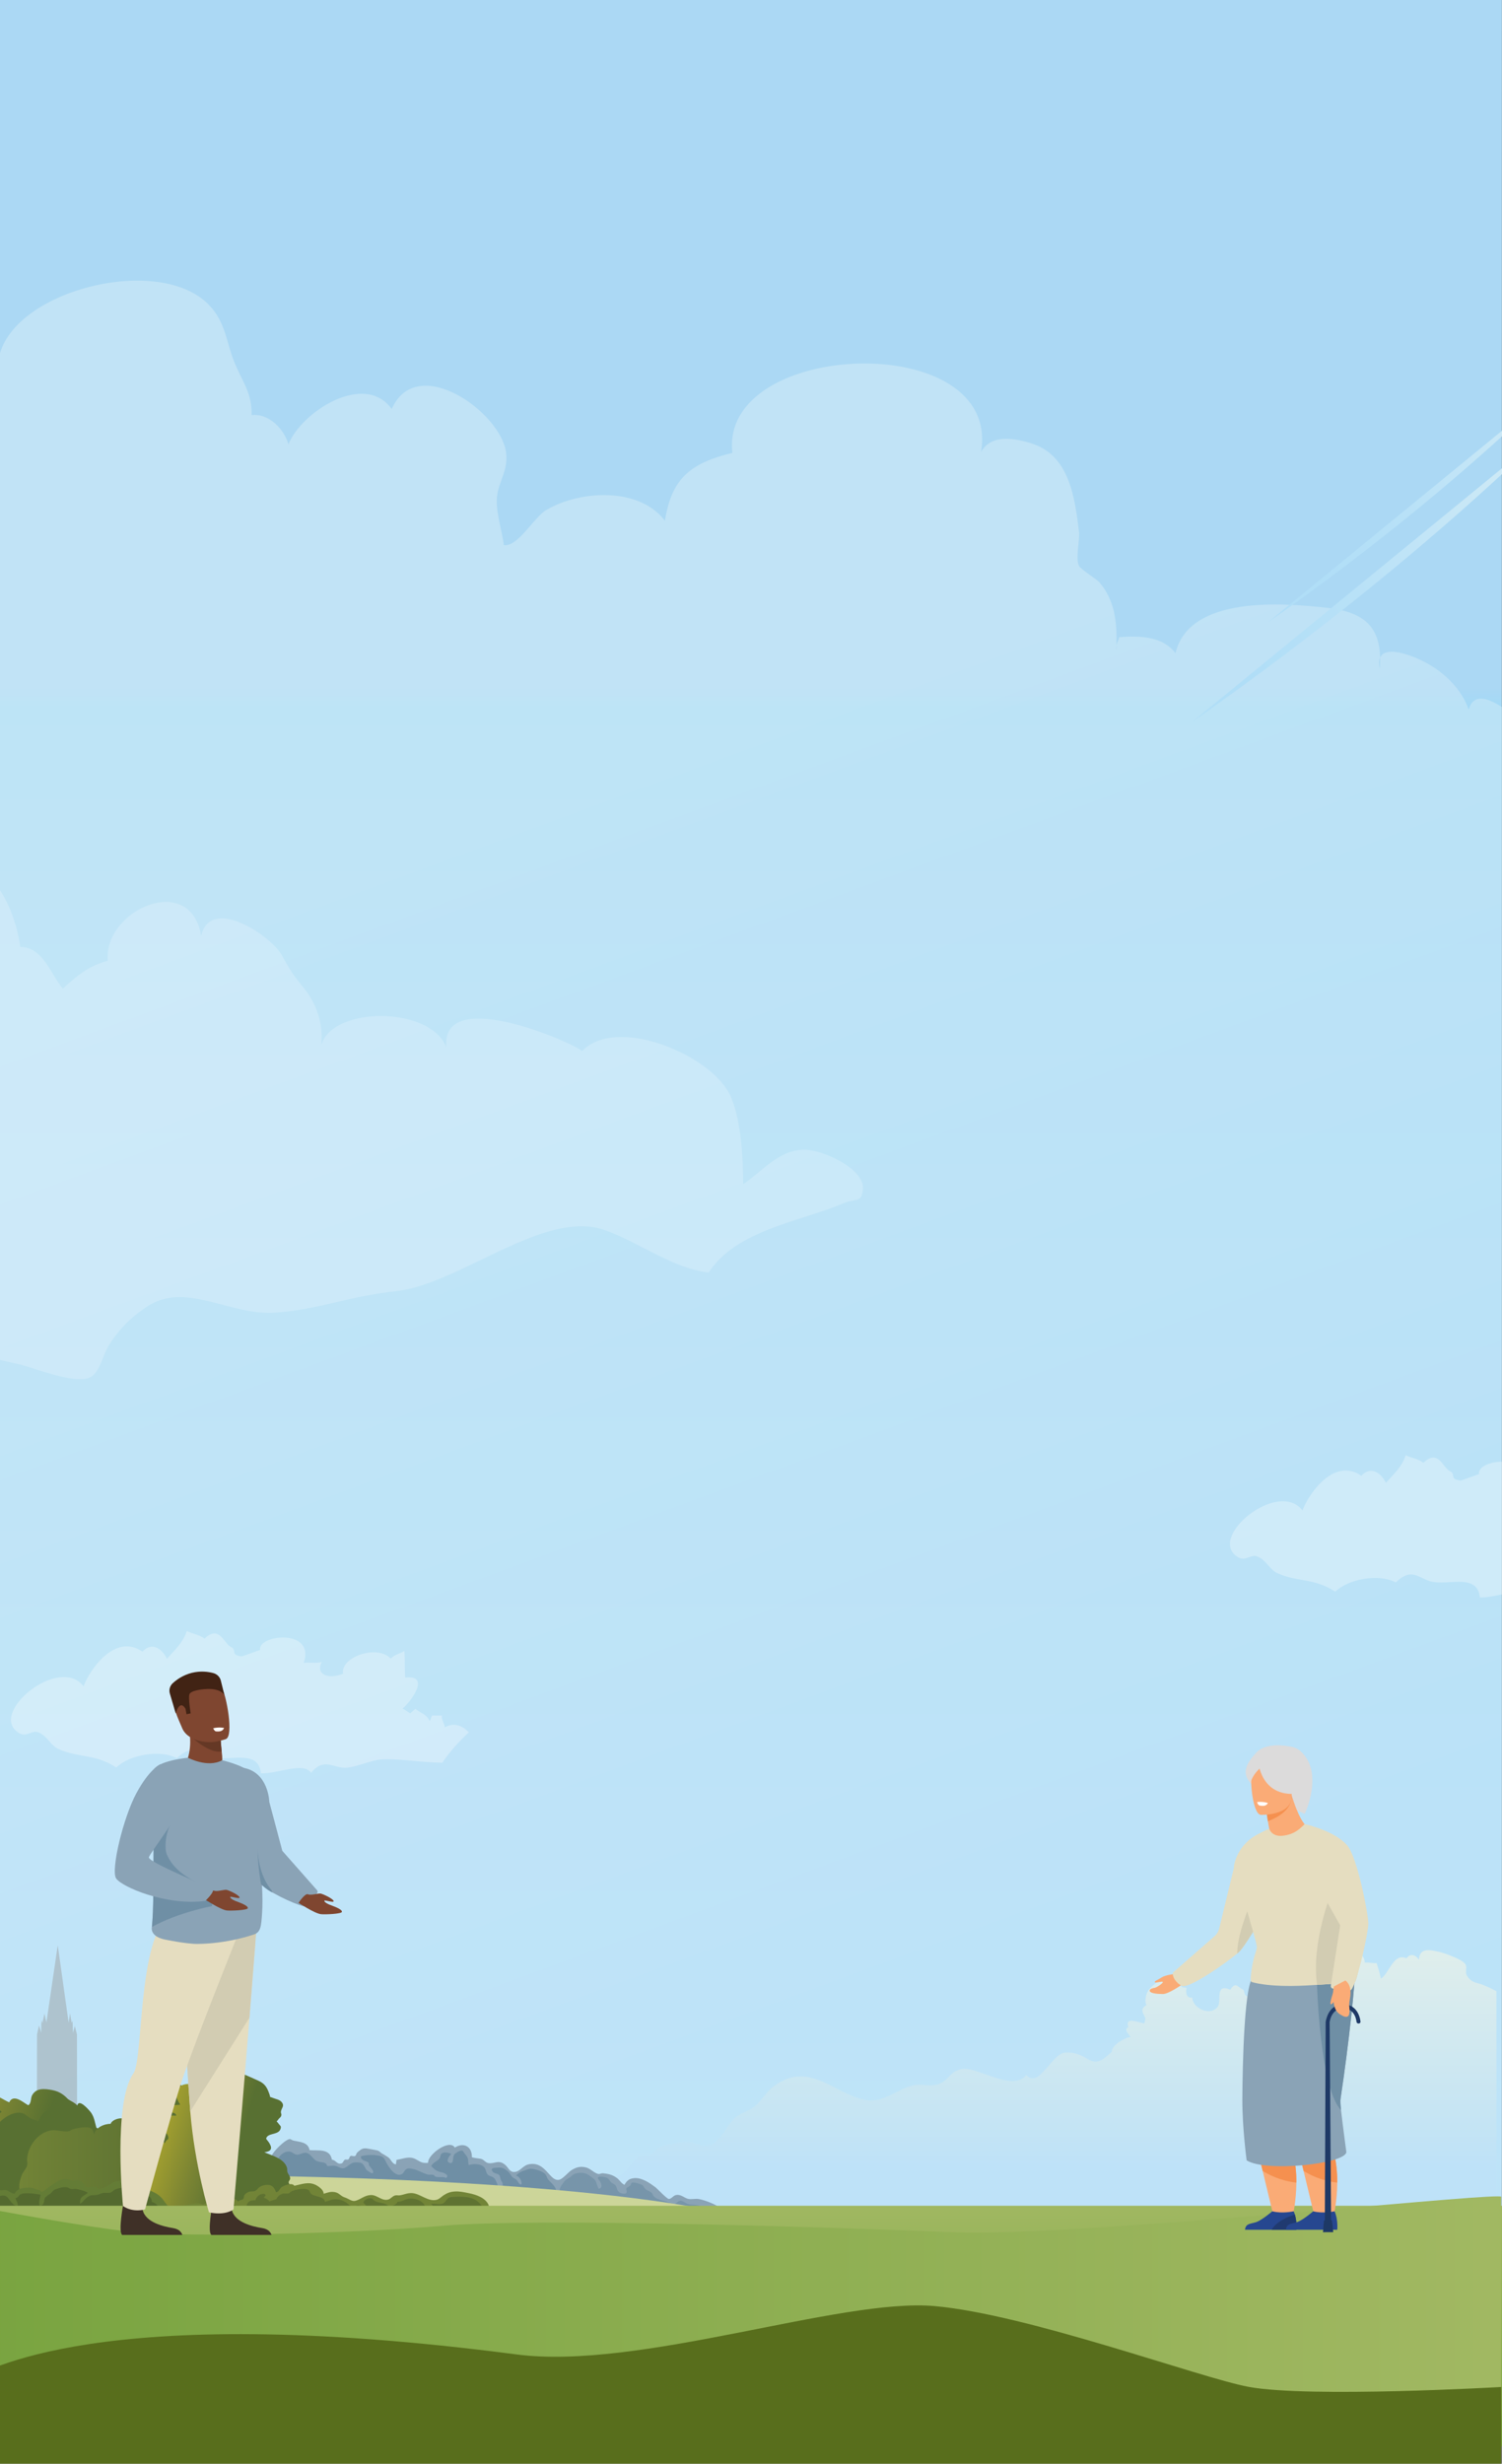<?xml version="1.0" encoding="utf-8"?>
<!-- Generator: Adobe Illustrator 19.0.0, SVG Export Plug-In . SVG Version: 6.00 Build 0)  -->
<svg version="1.1" id="Layer_1" xmlns="http://www.w3.org/2000/svg" xmlns:xlink="http://www.w3.org/1999/xlink" x="0px" y="0px"
	 viewBox="0 0 3198.7 5244" style="enable-background:new 0 0 3198.7 5244;" xml:space="preserve">
<rect x="0" y="0" width="3198.7" height="5244" fill="#808080" stroke="none"/>
<style type="text/css">
	.st0{clip-path:url(#SVGID_2_);}
	.st1{clip-path:url(#SVGID_4_);fill:url(#SVGID_5_);}
	.st2{clip-path:url(#SVGID_7_);fill:#9B9592;}
	.st3{opacity:0.59;clip-path:url(#SVGID_7_);}
	.st4{clip-path:url(#SVGID_9_);}
	.st5{clip-path:url(#SVGID_11_);fill:url(#SVGID_12_);}
	.st6{opacity:0.3;clip-path:url(#SVGID_7_);}
	.st7{clip-path:url(#SVGID_14_);fill:#FFFFFF;}
	.st8{clip-path:url(#SVGID_16_);fill:#FFFFFF;}
	.st9{clip-path:url(#SVGID_18_);fill:url(#SVGID_19_);}
	.st10{clip-path:url(#SVGID_21_);fill:#8AA3B6;}
	.st11{clip-path:url(#SVGID_21_);fill:#6F8FA5;}
	.st12{clip-path:url(#SVGID_21_);fill:#7795AA;}
	.st13{clip-path:url(#SVGID_21_);fill:#CCD599;}
	.st14{clip-path:url(#SVGID_23_);fill:url(#SVGID_24_);}
	.st15{clip-path:url(#SVGID_26_);fill:#587032;}
	.st16{clip-path:url(#SVGID_28_);fill:url(#SVGID_29_);}
	.st17{clip-path:url(#SVGID_31_);fill:url(#SVGID_32_);}
	.st18{clip-path:url(#SVGID_34_);fill:#728437;}
	.st19{clip-path:url(#SVGID_34_);fill:#647C36;}
	.st20{clip-path:url(#SVGID_34_);fill:#54692F;}
	.st21{clip-path:url(#SVGID_34_);fill:#5F7232;}
	.st22{clip-path:url(#SVGID_36_);fill:url(#SVGID_37_);}
	.st23{clip-path:url(#SVGID_39_);fill:url(#SVGID_40_);}
	.st24{opacity:0.2;clip-path:url(#SVGID_42_);}
	.st25{clip-path:url(#SVGID_44_);fill:#FFFFFF;}
	.st26{clip-path:url(#SVGID_42_);fill:#FAAB76;}
	.st27{clip-path:url(#SVGID_42_);fill:#E5DDC0;}
	.st28{clip-path:url(#SVGID_42_);fill:#D2CCB2;}
	.st29{clip-path:url(#SVGID_42_);fill:#264790;}
	.st30{clip-path:url(#SVGID_42_);fill:#F5904F;}
	.st31{clip-path:url(#SVGID_42_);fill:#203A70;}
	.st32{clip-path:url(#SVGID_42_);fill:#8AA3B6;}
	.st33{clip-path:url(#SVGID_42_);fill:#6F8FA5;}
	.st34{clip-path:url(#SVGID_42_);fill:#DCDBDB;}
	.st35{clip-path:url(#SVGID_42_);fill:#FFFFFF;}
	.st36{clip-path:url(#SVGID_42_);fill:#1E3966;}
	.st37{clip-path:url(#SVGID_42_);fill:#3F3027;}
	.st38{clip-path:url(#SVGID_42_);fill:#7F4630;}
	.st39{clip-path:url(#SVGID_42_);fill:#653825;}
	.st40{clip-path:url(#SVGID_42_);fill:#412314;}
	.st41{clip-path:url(#SVGID_42_);fill:#586e1c;}
	.st42{clip-path:url(#SVGID_46_);fill:url(#SVGID_47_);}
	.st43{clip-path:url(#SVGID_49_);fill:url(#SVGID_50_);}
</style>
<g>
	<defs>
		<rect id="SVGID_1_" x="-1.3" y="0" width="3200" height="5528.7"/>
	</defs>
	<clipPath id="SVGID_2_">
		<use xlink:href="#SVGID_1_"  style="overflow:visible;"/>
	</clipPath>
	<g class="st0">
		<defs>
			<polygon id="SVGID_3_" points="0,0 -0.9,5162.1 3198,5162.1 3198.4,0 			"/>
		</defs>
		<clipPath id="SVGID_4_">
			<use xlink:href="#SVGID_3_"  style="overflow:visible;"/>
		</clipPath>
		
			<linearGradient id="SVGID_5_" gradientUnits="userSpaceOnUse" x1="-0.282" y1="5431.997" x2="0.718" y2="5431.997" gradientTransform="matrix(0 -5100.427 5100.427 0 -27703904 4969.324)">
			<stop  offset="0" style="stop-color:#DFF1FC"/>
			<stop  offset="0.338" style="stop-color:#CFEAFA"/>
			<stop  offset="0.992" style="stop-color:#A3D9F6"/>
			<stop  offset="1" style="stop-color:#ABD8F4"/>
		</linearGradient>
		<rect x="-0.9" y="0" class="st1" width="3199.3" height="5162.1"/>
	</g>
	<g class="st0">
		<defs>
			<rect id="SVGID_6_" x="-1.3" width="3200" height="5528.7"/>
		</defs>
		<clipPath id="SVGID_7_">
			<use xlink:href="#SVGID_6_"  style="overflow:visible;"/>
		</clipPath>
		<path class="st2" d="M78.6,4488.2l0.3-158l4.2-19l4.8,15.6v-19l0.8-8.2l1.5,6.9l4.5-20.6l4.2,19l24.1-164.5l23.2,165.1l3-19.9
			l3.4,20.1l2-4.6l0.3,11l0.4,15.1l4.1-14.9l4.5,18.2l0.2,157.9c-11.1,5.1-17.6,9.7-43.7,10.1C102.7,4498.2,90,4493.8,78.6,4488.2"
			/>
		<g class="st3">
			<g>
				<defs>
					<rect id="SVGID_8_" y="597.4" width="3198.4" height="4196.4"/>
				</defs>
				<clipPath id="SVGID_9_">
					<use xlink:href="#SVGID_8_"  style="overflow:visible;"/>
				</clipPath>
				<g class="st4">
					<defs>
						<path id="SVGID_10_" d="M444.4,648.4c36.6,37.4,37.4,80.5,55,123.3c17.5,42.6,37.1,63.4,36.5,111.9
							c37.1-4.6,69.6,30.6,78.4,62.2c26.5-68.1,161.5-156.3,219.9-75.2c53.6-121,233.3,7,243.6,93.2c4.4,36.2-13.4,56.7-18.7,88.4
							c-5.4,32.6,9.8,75,13.8,108c30.3,4.6,63.7-59.2,91.3-75.2c71.5-41.7,197.3-48.8,251.8,23.4c14-86.2,49.7-121.8,143.7-144.4
							c-28-241.9,573.6-264.8,529.6-2c22.7-40.5,76.1-27.8,106-18.7c82,25,93.5,114.1,102.7,189.4c1.9,16-8.2,57,0.1,72.2
							c3.7,6.8,37.7,28.1,43,34.3c33.5,38.8,37.9,86.4,36.5,133.9c-0.5,2.6-0.8,5.5-0.3,9c0.1-3,0.2-6,0.3-9c1.3-6,4.5-10.3,6.1-17
							c45-3.4,92.6-1.6,119.6,34.1c29.3-122.3,226.5-107.5,324.8-96.2c79.2,9.1,109.5,42.3,111,105.6c-2.4,5.5-2.9,13.2-0.6,23.5
							c0.6-8.3,0.8-16.1,0.6-23.5c8.7-19.8,42.5-11.8,65.6-3.5c55,19.9,104.3,61.1,123.1,114c10-34.4,39.6-25.2,70.6-5.4v3289.1H0
							V751.5C41.2,614,340.5,542.1,444.4,648.4"/>
					</defs>
					<clipPath id="SVGID_11_">
						<use xlink:href="#SVGID_10_"  style="overflow:visible;"/>
					</clipPath>
					
						<linearGradient id="SVGID_12_" gradientUnits="userSpaceOnUse" x1="-0.241" y1="5432.027" x2="0.759" y2="5432.027" gradientTransform="matrix(1353.73 3886.001 3886.001 -1353.73 -21107278 7356134.5)">
						<stop  offset="0" style="stop-color:#D0EAF6"/>
						<stop  offset="1.282966e-002" style="stop-color:#CFEAF6"/>
						<stop  offset="0.611" style="stop-color:#B8E1F7"/>
						<stop  offset="1" style="stop-color:#B0DEF7"/>
					</linearGradient>
					<polygon class="st5" points="2852.3,-451.5 4519.2,4333.7 346.1,5787.4 -1320.8,1002.3 					"/>
				</g>
			</g>
		</g>
		<g class="st6">
			<g>
				<defs>
					<rect id="SVGID_13_" x="23.5" y="3471.5" width="975" height="303.1"/>
				</defs>
				<clipPath id="SVGID_14_">
					<use xlink:href="#SVGID_13_"  style="overflow:visible;"/>
				</clipPath>
				<path class="st7" d="M177.9,3589.3c12.5-34.5,67.1-114.4,125.4-73.8c19.9-21.7,41.7-6.7,52.2,15.1c14.8-16.7,35-34.7,42.3-59.1
					c10,5.8,27.9,7.9,37.7,16.4c31.6-30.5,41,10.4,56.6,17.8c13.5,6.4-3,17,22.8,19.9c1.2,0.1,34.7-12.4,39-13.7
					c-5.6-32.7,118.9-46.5,92.8,27.6c12.5-2,25.2,1.9,38.5-2.2c-14,27.5,15,37.6,45.4,25.1c-6.5-35.2,73.2-63.2,101.5-32
					c8.7-9.6,21.6-10.7,29.2-16.6c1.2,18.8,0.3,38.3,1.7,56.9c55.9-6.3,10.7,52.6-5.8,66.2c4.9,1.5,11.7,7.4,16.4,9.8
					c1.5-1.1,9.7-8.8,11.1-9.3c10.6,8.5,23.8,11.3,30.3,25.8c3.1-4.1,2.7-7.4,5.1-11.8c1.4,0.2,20.4,0.3,20.9,0
					c-1.1,10.2,5.7,16.5,6.3,25.2c18.6-10.8,37-4.4,51.1,10.8c-21.2,19.5-40.1,40.3-56.5,64.6c-49.8-0.7-93.6-9.7-131-6.9
					c-20.4,1.5-51.4,16-74.1,17.5c-25.6,1.6-47.6-23.1-74.2,11c-15.8-24.4-71.6,2.3-106.9,0.9c-5-48.8-58.4-28.2-96.7-32.6
					c-31.3-3.6-45.3-35.2-82.3,0.5c-37.7-19.5-101.6-6.7-129,19.7c-46-29.7-79-19.7-123-39.2c-16.9-7.4-23-27.1-42.5-35.5
					c-14.1-6.1-24.9,11.2-41.4,1.5C-28,3648,126.2,3521.4,177.9,3589.3"/>
			</g>
		</g>
		<g class="st6">
			<g>
				<defs>
					<rect id="SVGID_15_" x="2619.4" y="3097.2" width="975" height="303.1"/>
				</defs>
				<clipPath id="SVGID_16_">
					<use xlink:href="#SVGID_15_"  style="overflow:visible;"/>
				</clipPath>
				<path class="st8" d="M2773.8,3215c12.5-34.5,67.1-114.4,125.4-73.8c19.9-21.7,41.7-6.7,52.2,15.1c14.8-16.7,35-34.7,42.3-59.1
					c10,5.8,27.9,7.9,37.7,16.4c31.6-30.5,41,10.4,56.6,17.8c13.5,6.4-3,17,22.8,19.9c1.2,0.1,34.7-12.4,39-13.7
					c-5.6-32.7,118.9-46.5,92.8,27.6c12.5-2,25.2,1.9,38.5-2.2c-14,27.5,15,37.6,45.4,25.1c-6.5-35.2,73.2-63.2,101.5-32
					c8.7-9.6,21.6-10.7,29.2-16.6c1.3,18.8,0.3,38.3,1.7,56.9c55.9-6.3,10.7,52.6-5.8,66.2c4.9,1.5,11.7,7.4,16.4,9.8
					c1.5-1.1,9.7-8.8,11.1-9.3c10.6,8.5,23.8,11.3,30.3,25.8c3.1-4.1,2.7-7.4,5.1-11.8c1.4,0.2,20.4,0.3,20.9,0
					c-1.1,10.2,5.7,16.5,6.3,25.2c18.6-10.8,37-4.4,51.1,10.8c-21.2,19.5-40.1,40.3-56.5,64.6c-49.8-0.7-93.6-9.7-131-6.9
					c-20.4,1.5-51.4,16-74.1,17.5c-25.6,1.6-47.6-23.1-74.2,11c-15.8-24.4-71.6,2.3-106.9,0.9c-5.1-48.8-58.4-28.2-96.7-32.6
					c-31.3-3.6-45.3-35.2-82.3,0.5c-37.7-19.5-101.6-6.7-129,19.7c-46-29.7-79-19.7-123-39.2c-16.9-7.5-23-27.1-42.5-35.5
					c-14.1-6.1-24.9,11.2-41.4,1.5C2567.9,3273.8,2722.1,3147.2,2773.8,3215"/>
			</g>
		</g>
	</g>
	<g class="st0">
		<defs>
			<path id="SVGID_17_" d="M2792.1,4156.6c-15.5,10-34.1,11.6-42.1,30.2c-6.3,14.6,6.2,42.8-19.7,37.2c-3.1-20.4-14.3-7-20.7-2.5
				c-2.3,1.6,0.8,15.4-3.3,19.6c-7.9,8-22.7,6.6-32.7,6.4c-3-0.1-5.3,0.6-7.5,1.2c-3.8,1.1-6.9,2.1-11.5-0.3
				c-6.4-3.3-3.6-12.3-8.2-14.1c-10-3.9-14.6-17.8-26.3,0.7c-33.8-14.1-17.8,23.7-26.6,35.9c-16,21.8-53.8,3.5-54.5-19.1
				c-11.7,1.7-14.4-8.8-12.1-21c-16.7,0.7-13.7-12-24.8-15.7c-5-1.6-9.8-1.3-14.7-1c-4.6,0.3-9.2,0.6-14.2-0.7
				c-14.5,9.8-29.1,18.1-32.7,35.7c-2,10.1-1.1,15.4,1.3,18.7c-0.4,0.2-0.9,0.3-1.3,0.6c-14.1,8.6-5.2,17.6-1.1,27.6
				c-0.5,3.2-1.5,7.3-2.3,10.6c-2,0.2-6.7-1.2-12.1-2.7c-12.6-3.3-28.7-6.7-21.8,10.9c-11.4,4.3,1.2,15.3,4.4,21.1
				c-12.7,1-40.2,17.2-40,31.4c-3.6,3.2-7.3,6.6-11.1,9.8c-22.1,18.4-32,9.8-47.6,1.3c-9.7-5.3-21.6-10.6-40.1-9.5
				c-29.7,1.8-55.6,78-83.3,47.5c-16.8,22.5-51.5,11.2-83.3,0c-21.3-7.5-41.4-15-54-12.5c-25.3,5.2-27.2,22.8-46.9,31.2
				c-10,4.3-21.1,3.5-32,2.8c-8.4-0.6-16.7-1.1-24.2,0.6c-31.9,7.2-64,37.1-98,31.9c-68.7-10.6-122.1-86.1-198.5-30.5
				c-17.3,12.6-26.9,32.7-43.1,44.9c-11,8.2-28.2,13.2-39.5,22.5c-17,14.1-29.9,47.6-50.6,57.1c-12.6,5.8-22.3,2.4-32.6-1.1
				c-6.4-2.2-13.1-4.3-20.8-4.3c-11.5,0.1-43.4,6.4-55.1,10c-7.4,2.3-13.3,13.4-20.8,17.3c-3.6,1.9-7.8,1.7-11.9,1.6
				c-3.8-0.2-7.6-0.3-10.6,1.3c-19.4,10.5-31.5,41.2-52.2,44.2c-18.4,22.3-35.9,46.9-46.9,73.8c-21.2,51.5-4.7,57.3,49.8,70.8
				c57.2,14.2,118.3,13.8,178.7,13.5c32.5-0.2,64.8-0.4,96.2,1.7c62.2,4.1,121.9,18.5,183.6,25.6c142.9,16.4,291.5,9.7,434.6,4.5
				c274.6-10,550.2-3.7,824.9-8.4c55.9-1,72.9-18.3,126.6-34.9c9.5-2.9,17.9-5.6,28-8.2v-533.6c-10.6-5.7-20.3-10.1-30.6-14.1
				c-11.1-4.4-23.6-3.3-32.8-20.1c-4-7.2,2.3-16.9-3.4-24.2c-7.5-9.6-40.9-21.7-53.3-24.7c-19.9-4.9-44-10.8-44.8,16
				c-7.6-10.5-18.5-14.1-26.8-2.9c-27.5-12.3-36.6,32-54.4,43.4c-2.6-12.5-5.6-21.7-9.1-33.2c-3.8,0.5-8,0-12.2-0.5
				c-4.5-0.5-9-1.1-13-0.4c-0.7-22.4-24.3-24.6-39.5-30c-13.3-4.7-23.4-7.3-32.9-7.3C2821.5,4140.4,2809.6,4145.3,2792.1,4156.6"/>
		</defs>
		<clipPath id="SVGID_18_">
			<use xlink:href="#SVGID_17_"  style="overflow:visible;"/>
		</clipPath>
		
			<linearGradient id="SVGID_19_" gradientUnits="userSpaceOnUse" x1="-0.37" y1="5431.989" x2="0.63" y2="5431.989" gradientTransform="matrix(0 -905.994 905.994 0 -4919134.5 4311.566)">
			<stop  offset="0" style="stop-color:#BEE2F8"/>
			<stop  offset="6.610600e-004" style="stop-color:#BEE2F8"/>
			<stop  offset="9.598025e-002" style="stop-color:#C4E4F4"/>
			<stop  offset="0.997" style="stop-color:#FFFAE2"/>
			<stop  offset="1" style="stop-color:#FFFAE2"/>
		</linearGradient>
		<rect x="1243.6" y="4140.4" class="st9" width="1943.8" height="694.9"/>
	</g>
	<g class="st0">
		<defs>
			<rect id="SVGID_20_" x="-1.3" width="3200" height="5528.7"/>
		</defs>
		<clipPath id="SVGID_21_">
			<use xlink:href="#SVGID_20_"  style="overflow:visible;"/>
		</clipPath>
		<path class="st10" d="M1527.9,4695.8c-9.8-6.2-28.2-13.1-39.7-15.2c-7.3-1.3-15.4,1.2-22.5-0.3c-8.2-1.8-15-9.7-24.8-8.4
			c-7.4,0.9-9.6,7.6-16.1,8.6c-4,0.6-25.5-22.4-28.5-24.6c-12.1-9-28.4-20.7-44.6-19.8c-10.9,0.6-17,5.1-21.8,14.3
			c-6.5-2.9-10.3-10-15.8-14.3c-9.5-7.3-19.1-9.3-30.3-10.3c-3.6-0.3-6.4,2.2-10,1.4c-8.6-2-16.3-11.4-25.8-13.8
			c-11.7-2.9-19.7-0.9-30.1,5.2c-7.6,4.4-18.9,19.2-27,21c-8.8,2-15.3-5.1-22.3-12.9c-10.8-12.1-22-24.1-42.4-20
			c-13.2,2.6-18.6,16.1-31.1,16.3c-11,0.2-11.7-9.6-20.8-16.4c-13.9-10.3-21.7,0.2-35.3-2.7c-4.8-1-8.3-6.6-13.8-8.6
			c-1.9-0.7-20.4-2.4-20.3-4c0.8-20.9-16.1-32.8-36.3-20.2c-11.2-19.2-58.2,14.8-57,32.6c-13.6,0.9-15.5-2.2-26.3-7.9
			c-13.8-7.3-26.5-0.7-41,1.5c0.4,2.4-1.3,6.5-0.7,9.2c-7.5,1-11-10.6-16.6-14.6c-3.9-2.8-10.7-6.7-13.8-8.4
			c-3-1.6-4.6-5.4-11.1-6.7c-5.2-1-10.8-2-15.6-2.9c-12.8-2.5-15.6-1.4-25.9,7.9c-2.6,2.4-1.4,5.4-4.5,7.2c-2.4,1.4-6.9-1.2-9.6,0.1
			c-2.6,1.3-2,5.4-4.7,7.1c-2.1,1.3-6-0.3-7.5,0.8c-4.9,3.6-2.5,8.5-11.1,8.3c-5.8-0.1-9.3-7.9-16.3-8.4
			c-4.4-24.8-30.4-18.7-47.6-20.4c-3.2-17.3-20.7-17.2-33.9-20.2c-7.6-1.8-5.4-6.6-16.2,0.1c-9.2,5.7-31.3,26.3-32,36.7l-15.3,23.2
			c0,7.1-0.4,14.7,0.3,21.5c50.8,11.9,100.3,24.7,152.3,30.7c49.2,5.7,99,11.3,148.5,13c41.2,1.4,81.2,7.6,122.2,12.1
			c26.5,2.9,53,8.6,79.6,9.9c28.6,1.4,57.5-0.4,86.1,0.2c58.1,1.2,115.9,9.8,174,9.4c14.2-0.1,164.2,9.2,203.2,1.8v-13.8
			C1526.1,4698.6,1527.5,4695.5,1527.9,4695.8"/>
		<path class="st11" d="M1053.4,4637.3c-5.3-6.5-12.2-3.9-16.2-10.6c-3-5.1-2.4-11.2-7.9-15.4c-8.1-6.1-22-6-30.9-3
			c-2.1-4.5-0.6-9.4-2-13.7c-1.3-4.3-4.3-7.7-7.5-11.6c-2.9-3.6-1.9-6.1-7.9-5.4c-2.7,0.3-7.2,3.3-9.5,4.8c-4.4,2.8-4.7,3.7-5.9,8.1
			c-1.1,4.2,0.3,15.9-8,13.2c-9.8-3.1-0.2-15.7,3.5-18.8c-4.1-3.2-15.3-4.8-19.8-1.8c-4.2,2.8-2.9,8.4-5.7,11.7
			c-5.2,6-13.2,7.8-17.4,15.6c7.9,8.2,12.3,11.4,22.9,13.5c4.7,0.9,16.4,6,9,11.9c-7-3.4-15.5-0.7-22.6-2.7
			c-1.6-0.5-2.4-3.1-4.3-3.7c-4-1.4-8.3,0.1-12.2-0.9c-9.7-2.4-19.9-9.3-30.9-11.6c-4-0.8-8.2-2.1-12.4-0.9
			c-6.6,1.9-6.6,7.9-10.8,10.8c-13.5,9.4-28.7-13.2-33.9-23.2c-4.9-9.4-5.4-12.9-15.4-15.1c-11.2-2.4-26.7-2.5-38.8,1.1
			c-0.9,5.2,2,6.4,5.4,8.7c3,1.9,8.1,2.1,10.6,5c1.1,1.2,0.2,4.3,1.3,6.1c1.5,2.5,14.1,14.3,6.3,16.5c-1,0.3-10.2-5.7-10.9-6.4
			c-4.5-4.2-5.7-12.3-11.7-15.3c-3.5-1.8-13.1-2-17.1-1.1c-8.9,2.1-16.2,14.4-25.6,11.8c-7.2-2-9.5-5.6-18.1-5.2
			c-4.1,0.2-8.2,0.9-12.3,0.7c-1.8-8.8-10.3-7.4-16.8-9c-7.5-1.9-9-3.6-13.6-8.6c-4.6-4.8-8.7-10.2-15.4-10.7
			c-7.7-0.6-14,5.9-20.8,3.7c-7.4-2.5-8.4-7.1-17.6-6.1c-11.4,1.2-21.2,11.9-23.2,23.4l-1.8,12.7c-1,13.4,9.1,24.5,20.6,29
			c31.9,12.6,70.7,7.3,104.4,7.3c62.4,0,124.4,6.3,186.8,4.6c35.7-1,71.5,0,107.2-1.7c16.8-0.8,38-2.2,54.2,2.5
			C1061.5,4653.3,1056.2,4640.8,1053.4,4637.3"/>
		<path class="st11" d="M1172.5,4644.5c-2.6-2.8-5.3-5-6.9-8.3c-1.6-3.6-2.2-6.7-5.3-9.5c-5.5-5.1-15-7.8-22.1-9.5
			c-5.9-1.5-10.8-1.2-16.6,1c-5.2,1.9-12.4,3.7-16.7,7.2c-1.7,1.4-4.8,3.7-5.8,5.2c7,2.2,12.7,11,11.6,18.8
			c-4.3,1.1-6.3-3.5-8.2-6.4c-2.2-3.4-3.3-4.2-7-6.1c-5.6-2.8-6.9-6.6-10.5-11.5c-2.2-3.1-5.3-5.2-8.4-7.4
			c-6.8-4.9-12.3-4.5-20.6-3.9c-4.2,0.3-9.8,0.3-8.9,6l1-0.5c0.4,5.1,7.4,6.3,11.2,7.7c4.1,1.6,4.8,2.9,5.9,7.5c0.7,3.2,1,5,2.8,7.7
			c2.5,3.9,2.7,5.3,2.7,10.4c0,4.1-0.6,4.6,3.9,4.9c8.6,0.5,16.9-1.8,25.6,0c6.4,1.4,12.2,4.3,18.7,5.4c9,1.6,17.6-3,26.5-1.3
			c5.3,1,9.6,3.3,15.1,3.4c4,0,7.1,1.1,10.8,1.5c1.7,0.2,9.2,0.4,10.7-0.9C1188.7,4659.8,1175.8,4648,1172.5,4644.5"/>
		<path class="st12" d="M1464.7,4691.1c-8.4-2.8-12.9-10.8-21.4-4.4c-3.7,2.8-4.7,4.7-9.4,3.9c-4-0.7-7.9-2.2-11.8-3.6
			c-10.9-4.1-27.2-4.6-32.3-16.5c-3.3-7.8-12.1-6.1-17.2-13.3c-2.8-4-2.7-5.9-7.8-7.7c-3.8-1.4-15.8-6-19.7-3.3
			c-2.4,1.7-0.3,1.7-1.6,3.8c-2.1,3.5-3.8,3.6-7.3,5.8c-5.8,3.7,0.8,7.2-2.5,11.8c-2,2.8-8.5,1.6-11.3,0.5
			c-6.4-2.5-7.9-6.9-9.7-12.8c-2.3-7.3-8.3-6.5-12.3-11.5c-3.1-3.9-4.6-7.3-9.8-9.1c-3.1-1.1-13.4-2.8-16.2-0.9
			c-3.4,2.3,2,6.9,3.4,9.2c3,5,6.1,14.6-2.9,15.7c-2.5-4.6-3.7-9.3-5.4-14.2c-1.8-5.4-6.2-7.6-10.9-11.3c-8.2-6.5-14.3-8.9-24.6-8.4
			c-6.3,0.3-11.9,2.3-16.6,6.4c-1.9,1.7-3.3,3.3-5.4,4.4c-5.9,3.1-8.9,5.3-12.9,11.2c-2.7,4-6.6,8.8-7.1,13.8v4.9
			c8.7,2.3,17.1,5.8,25.9,7.9c11.2,2.6,23.9,1.9,35.4,2.9c13.3,1.2,26.2,2.6,39.3,5.3c20,4.1,40,6.1,60.2,9.1
			c20.6,3,40.6,4,61.3,5.7c20.3,1.7,40.5,4.7,60.6,7.9c7.4,1.1,14.9,2.4,22.4,2C1497.3,4689.3,1475.2,4694.6,1464.7,4691.1"/>
		<path class="st13" d="M567.9,4631.7c0,0,607.6,5,960,75.1h-966L567.9,4631.7z"/>
	</g>
	<g class="st0">
		<defs>
			<path id="SVGID_22_" d="M68.5,4459.5c-3.7,6.6-1.4,17.5-8.4,21.5c-10.1-5.4-31.5-25.5-40.5-6.2c-7.1-2.9-13.7-7.4-20.9-10.9
				v263.3c0.9,0,1.8,0.1,2.7,0.1c39,2.7,99.8,25.4,130.2-12.1c5.6-6.9,7.6-19,16.5-22.8c2.8-1.2,10.9,0.1,12.9,0.1
				c12.4,0.6,25.3,2.5,37.7,0.6c22.4-3.4,41.3-20.3,47.9-41.9c4.4-14.4,0.1-31.5,6.6-45.1c5.3-11.1,12.1-13.7,7-27.8
				c-4-10.9-12.7-19.3-21.1-26.9l-33.9-22.9c-3.6-12.2-4.7-24.8-14.1-35.3c-3.9-4.3-23-26.6-26.6-11.7c-5.1-5.9-11.4-8.1-17.9-12.3
				c-2.8-1.8-4.3-4-6.9-6.3c-10.1-9.1-19.9-13-33.6-15.1c-4.3-0.7-8.6-1.2-12.8-1.2C83.3,4446.5,74.2,4449.4,68.5,4459.5"/>
		</defs>
		<clipPath id="SVGID_23_">
			<use xlink:href="#SVGID_22_"  style="overflow:visible;"/>
		</clipPath>
		
			<linearGradient id="SVGID_24_" gradientUnits="userSpaceOnUse" x1="-0.183" y1="5431.855" x2="0.817" y2="5431.855" gradientTransform="matrix(326.665 100.105 100.105 -326.665 -543945.75 1778900.125)">
			<stop  offset="0" style="stop-color:#D1BE2A"/>
			<stop  offset="0.695" style="stop-color:#7A8433"/>
			<stop  offset="1" style="stop-color:#587032"/>
		</linearGradient>
		<polygon class="st14" points="21.6,4371.8 351.2,4472.8 242.5,4827.4 -87,4726.4 		"/>
	</g>
	<g class="st0">
		<defs>
			<rect id="SVGID_25_" x="-1.3" width="3200" height="5528.7"/>
		</defs>
		<clipPath id="SVGID_26_">
			<use xlink:href="#SVGID_25_"  style="overflow:visible;"/>
		</clipPath>
		<path class="st15" d="M180.2,4559.1l-15.3-51.3c2.5-23.9-58-48-58.9-14.8c-11.8-4.3-20.2,14.1-24.3,22.4
			c-5.3-3.5-12.5-3.7-17.1-6.7c-8.1-5.1-13.2-11.9-24-11.9c-29.3,0-61.6,34.9-63.7,63.2c-12.5-12.7-9-34.4,0.5-47.9
			c7.5-10.6,18.9-8.9,26-17.3c-6.5-6.5-19.5-10.2-28.5-11.2c-12.2-1.3-16.5,5.7-26.3,9c-11.2,3.8-16.5,2.5-25.4,12.7
			c-7.1,8.2-6.2,12.7-7.5,22.5c-2.4,18.7-24.3,25.8-20.6,48.7c1.4,8.4,8.4,9.6,11,16.3c1.7,4.5,0.1,14-0.1,18.9
			c-7.5,1.8-18,8.4-17.6,17.2c-16.4-0.9-27.2,14.5-26.1,30c8.7-8.2,17-12.3,27.4-15.5c12.7-4,48.2-10.4,52.2,10.2
			c-7.8,2.3-18.7-5.6-27.1-6.3c-6.5-0.6-11,0.1-16.4,3.5c-5.4,3.5-7.3,9.7-11.1,14.1c-4,4.7-9,7-12.1,13c-15.7-9.8-39.9-2.4-43.4,15
			c-0.9,4.2-0.6,11.4,0.8,15.3c1.3,3.5-0.3,3.5,2.6,5.8c0.6,0.5,6.8-0.1,7-0.1c14.1,1.2,28.8,0.3,42.9,1.1
			c44.1,2.7,88.1,10.2,132.2,11.9c17.8,0.7,34.2,0.9,50.8-4.2c29.1-8.8,64.1-22.2,84.7-46c17.4-20.1,5.5-46.5,13.4-70
			c3.7-11,11.1-20.9,12.9-32.5C179.8,4569.3,178.2,4563.9,180.2,4559.1"/>
	</g>
	<g class="st0">
		<defs>
			<path id="SVGID_27_" d="M323.7,4434.5c-20.3,3.1-43.9,10.7-45.5,34.8c3.8,0.3,7.3-0.7,10.5-1.6c7.2-2.1,13.1-4.2,18.2,7.4
				c-10.1,4.7-18.8,6.3-22.2,18.2c-1.5,5.1-0.2,6.8-3.3,11.6c-3.1,4.9-8.9,6.2-9.7,12.3c-2.9-14.3-32.4-8.3-36.2,3.5
				c-13.2-0.5-33.1,8-34.8,22.9c-1.1-3.7-2.8-10.9-6.3-13.1c-8.6-5.5-32.1-0.9-40.7,2.1c-3,1-3.4,2.7-6.5,3.4
				c-6,1.5-13,0.4-19.9-0.6c-6.3-0.9-12.6-1.9-18.3-1c-27.5,4.1-49.6,33.4-51.3,60.4c-0.3,5,1.2,10.1,0,14.8
				c-1.4,5.7-8.7,13.3-11,19.2c-3.6,9.2-7.8,22.7-4.8,32.6c1.6,5.3,5.7,8.7,7.2,13.5c2.4,7.9,1.5,14.3,8.5,18.7
				c-0.2,4.6-0.1,9.4,3.4,12.9c1.9,1.8,5.9,1.1,7.3,2.4c2.1,2.1,2.1,5.5,4.2,7.8c11.4,12.4,24.7,10.4,37.9,8.4
				c8.5-1.3,16.8-2.6,24.6,0c21.4,7,46.9,6.8,67.9-1.7c5-2,9.3-4.6,14.4-5.9c19-5,43.8-1.1,62,4.3c21,6.2,41.7,12.2,59.3-4.1
				c12.6-11.7,22.7-29.3,38.2-37.5c10-5.3,23.2-4.5,35.8-3.6c6.2,0.4,12.3,0.8,17.7,0.5c24.4-1.5,35-10,39.6-32.7
				c2.1-10.1,2.4-6.4,8.7-10.9c19.8-14.2,30.9-31.4,32.5-56.5c1.7-26.2-8.1-45.2-16.3-69c-3.6-10.6-4.9-18.9-17.3-24
				c-6.2-2.6-13.1-3.4-18.8-0.2l-14.2-9.8c-0.1-3.5,0.6-7.3,0.2-10.7c-1.5-14.1-15.5-23.6-28.6-27.6c-11.1-3.3-17.5,0.4-27.3,6.8
				c-6-9.3-17.8-11.9-30.4-11.9C345.7,4430.5,332.5,4433.1,323.7,4434.5"/>
		</defs>
		<clipPath id="SVGID_28_">
			<use xlink:href="#SVGID_27_"  style="overflow:visible;"/>
		</clipPath>
		
			<linearGradient id="SVGID_29_" gradientUnits="userSpaceOnUse" x1="-0.266" y1="5431.787" x2="0.735" y2="5431.787" gradientTransform="matrix(469.129 0 0 -469.129 166.227 2552790.5)">
			<stop  offset="0" style="stop-color:#728437"/>
			<stop  offset="7.112914e-002" style="stop-color:#6F8136"/>
			<stop  offset="0.635" style="stop-color:#5C7132"/>
			<stop  offset="1" style="stop-color:#556B30"/>
		</linearGradient>
		<rect x="38.6" y="4430.5" class="st16" width="473.9" height="303.4"/>
	</g>
	<g class="st0">
		<defs>
			<path id="SVGID_30_" d="M481.7,4408.2c-4.6,0.7-9.4,1.9-12.9,5.2c-1,0.9-7.3,12.1-5.6,12.2c-8.9-0.4-25.9,6.9-24.5,17.6
				c-14.9-5.6-48.1-14.8-59.5,2.3c-7.9,11.8-1.9,25.1,4.8,34.2c-10.5,1.7-27.6,0-35.9,8.4c-1.9,2-1.8,6.4-3.4,8.5
				c1.7,0.1,4.5,0,7.6-0.2c9.5-0.5,22.6-1.1,23,6.8c-1.5,0.1-3.6,0-6-0.1c-9-0.2-22.2-0.4-26.4,5.5c-3.2,4.5-0.8,4.5-0.3,8.9
				c0.3,3.1,1.2,7.1,2.2,10c2.6,7.4,11.2,12.8,13.2,19.4c2.7,8.8-3.7,5.5-6.7,14.6c-5.3-3.7-24.2-18.3-27.5-4.5
				c-10.7-4.3-27.2,2.9-30,15.2c-0.6,2.6,0.2,5.1,0.8,7.7c1.3,5.5,4.9,9.7,8.9,13.5c4.7,4.6,17.1,7.4,20.4,11.9
				c7.9,10.9-8.1,7.4-18.4,7.4c-15.6,0-22.9,6.6-27.3,20.9c-2.4,7.9-8.4,19.8-4.4,28.2c3,6.3,10.4,7,15.3,11
				c1.4,1.2,3.1,5.2,4.4,5.9c2.8,1.7,6.2,1.6,9.5,1.6c3,0,5.9,0,8,1.3c4.5,2.8,5,8.5,7.5,13c9.4,16.7,24.3,16.1,41.4,17.8
				c26.9,2.7,54.3,2,81.3,4.4c30.4,2.6,59.4-1.5,89.3-3.7c23.8-1.7,54.2,2.4,71.9-13.8c9.5-8.7,18-14.2,21.1-26.6
				c2.3-9.2,4.8-10-2.1-19.3c-2.4-3.2-6-3.4-6.7-8c-0.4-3.1,3.1-5,3.2-8.3c0.2-5.3-4.3-9-5.7-13.7c-1-3.2-0.1-6.5-1.1-9.5
				c-6-19.4-31.7-25.7-48.1-32.8c16.6-2.2,17.4-9.6,8.9-22.1c-3.7-5.4-7-5.9-3.4-10.7c6.2-8.1,24.5-4.7,28.7-16.5
				c2.4-6.7-0.7-7-3.6-11.1c-6.1-8.6-5.6-2.3-0.9-9.6c1.6-2.4,4.9-4.3,5.9-7c1.8-4.6-0.9-5.7-0.4-9.4c1.1-8,8.2-11.8,2-19.9
				c-4.6-6-12.3-6.6-18.7-9.3c-9.3-3.9-4.8,0.7-7.4-7c-5.2-15.2-9.5-23.5-24.6-30.1c-11.1-4.8-22.1-10.2-33.4-14.5
				c-8.7-3.3-18.8-6.2-28.4-6.3C485.6,4407.8,483.6,4407.9,481.7,4408.2"/>
		</defs>
		<clipPath id="SVGID_31_">
			<use xlink:href="#SVGID_30_"  style="overflow:visible;"/>
		</clipPath>
		
			<linearGradient id="SVGID_32_" gradientUnits="userSpaceOnUse" x1="-0.159" y1="5431.66" x2="0.841" y2="5431.66" gradientTransform="matrix(250.023 76.618 76.618 -250.023 -415869.938 1362557.75)">
			<stop  offset="0" style="stop-color:#D1BE2A"/>
			<stop  offset="0.695" style="stop-color:#7A8433"/>
			<stop  offset="1" style="stop-color:#587032"/>
		</linearGradient>
		<polygon class="st17" points="300.4,4307.3 715.5,4434.5 597.4,4819.7 182.4,4692.6 		"/>
	</g>
	<g class="st0">
		<defs>
			<rect id="SVGID_33_" x="-1.3" width="3200" height="5528.7"/>
		</defs>
		<clipPath id="SVGID_34_">
			<use xlink:href="#SVGID_33_"  style="overflow:visible;"/>
		</clipPath>
		<path class="st18" d="M564.5,4669.2c-0.6-1.6-2.3-3-2.5-4.8l-13.4-4.2c-2.3,0.3-3.6,2.6-5.9,3.4c-4.5,1.5-9-0.2-13.8,2.1
			c-2.8,1.4-5.9,3.2-7.8,5.7c-2.1,2.8-1.1,5.5-2.5,8.2c-1.8,3.5-8.5,2.4-11.4,6.2c-11-10.6-40.4-21.5-51.9-5.9
			c-2.8,3.8-3.4,3.8-8.7,5.9c-2.5,1-5,2-7.5,3c-1.8,0.8-3.5,1.9-5.1,3.1c-3,0.6-4.9-0.9-8.3-1.5c-12.8-2.2-24.9,2.4-37.1,5
			c-6.1,1.3-13.8-2.1-19.5,1.2c-2.4,1.4-10,10.6-8.9,13.9c1,3,10.9,3.2,12.2,3.4c18,2.1,36-0.2,54.1-0.7c15.5-0.4,31.2,1.2,46.6,2.3
			c15.7,1.2,31.1,3,46.9,3c9.4,0,18.8,0,28.2,0c4.1,0,9.1,0.9,12.9-0.6c5.9-2.4,3.3-13.4,3.6-18.6
			C565.3,4690.2,567.5,4677.8,564.5,4669.2"/>
		<path class="st19" d="M357,4694.8c-0.9-0.8-5.2-6.4-6-7.6c-6.1-9.2-12.7-16.3-24.9-21.7c-24.8-10.9-47.3-27.1-76.9-22.9
			c-13.9,2-29.3,21.5-43.1,15c-0.2-1.2-0.3-2.3-0.4-3.4c-6.2-0.6-16.3,3.1-21.7,1.2c-2.4-0.9-4.3-5.6-6.4-7.5
			c-3-2.6-6.5-6.5-11.1-7.8c-4.2-1.2-7.6,1.8-11.3,1.5c-3.9-0.3-4.9-1.8-9-2.7c-17.4-4-27.8,7.5-42.3,16.3
			c-2.4,1.4-11.4,9.5-13.6,9.8c-4.6,0.6-2.2-1.9-6.9-3.3c-9.1-2.7-14.6-5.7-24.7-5.3c-10.7,0.4-22.6,2.2-27.7,12.8
			c-7.3-0.4-11.6-6-17.5-7.4c-4.3-1.1-9.4,1-13.6-0.1c-2.7-0.7-2.9-3.4-5.4-3.9c-5-1.1-7.9,0.1-13.2,0.1c-12-0.1-21.8-7.2-35-4.9
			c-11.1,1.9-22.7,8.1-32,13.8v11.5c-0.9,11.1-15.5,16.2-11.3,32c1.9,7,2.8,6,11.2,7.2c18.3,2.6,37.7,2.2,56.2,4.1
			c68.3,7.3,143.4,14.3,211.7,4.8c54.5-7.6,109.2-3,164-6.5c6.8-0.4,16.2,1.4,19.9-5.1C371.8,4705,362.5,4699.5,357,4694.8"/>
		<path class="st20" d="M323.3,4686.9c0.2-16.1-17.3-16.8-30.6-16.5c0-11.1-17.7-13.6-25.8-13.8c-8.5-0.3-16.1,1-22.7,4.2
			c-3.4,1.6-5.2,5-9.1,6.1c-5.4,1.6-12.3-0.3-17.6,1.2c-4.9,1.3-6.4,3.3-12.3,3.9c-9,0.9-11-0.7-18.2,4
			c-5.7,3.7-10.7,11.1-16.5,15.1c-1.2-15.4,5.7-15.6,16.5-23.5c-3.2-3.7-18.6-7.3-24.1-8.3c-3.7-0.7-7.9,0.6-11.6,0
			c-3.3-0.5-5.8-3.3-8.9-3.7c-7.8-1-15.2,1.4-21.9,3.5c-8.4,2.6-7.3,4.8-12.3,9.2c-3.7,3.3-9.4,5.4-12.5,10.2
			c-2.1,3.2-1.6,11.5-4,13.4c-14.6,11.7-5.3-18-5.4-20.6c-8.7-1.2-17.4-2.9-26.5-3c-7.4-0.1-11.3,0-16.3,2.5
			c-3.6,1.8-4.4,7-10.5,7.9c1.2,5.7,5.6,9.8,4.9,16.1c-10.6,2.6-17.7-15.4-24.2-19.6c-7.9-5.2-18.1,1.4-26.5,0.8
			c-3.7-0.3-10.3-1.6-14-2.6c-8.3-2.3-14.9-8.6-24.1-7.4c-8.1,1.1-13.9,5.3-11,12.5c3.6,9,21.2,13.3,9.6,26.7l7.6,8.9
			c15,0.1,28.4,5.2,43.2,7.7c36.5,6,76.2,5.8,113,5.2c37-0.6,75.4,0.7,112-5.1c39.5-6.3,79.1-4.3,118.9-6.7
			C343.6,4703.1,335.3,4689.7,323.3,4686.9"/>
		<path class="st18" d="M547.2,4661.4c3.8-7.4,13.6-11.4,23.9-10.9c10.7,0.5,13.5,8.4,16.9,15.6c6.5-0.6,7.5-8.5,12.6-11.5
			c5.5-3.3,21.7-9.6,26.2-2.2c15-3,29.8-9.5,45.4-1.9c7.3,3.6,17.6,11.4,17,18.9c8.3-2.3,15-5.5,24.7-3.3c7.4,1.7,9.7,5.5,15.1,8.7
			c3.3,1.9,3,1.5,6.9,3c7.6,2.8,13.9,8.7,21.3,6.5c12-3.4,19-11.7,32.7-12.2c13.7-0.4,23.5,13.9,37.7,9.3c4.1-1.3,7.8-6.2,12.3-7.9
			c4.5-1.7,6.7-0.3,10.9-0.7c8.6-0.9,16.1-5.5,27-4.8c17.3,1.1,34.1,19.1,52.4,14.1c5.7-1.5,9.7-6.3,14.2-9.3
			c7.5-4.9,14-7.5,23.6-8.2c10.9-0.8,20.5,1.6,29.7,3.4c17,3.2,35.9,10.2,42.5,24.6c1.3,2.9,4.7,18.3,0.1,20.9H547.2V4661.4z"/>
		<path class="st21" d="M577.2,4685.1l11.7-4.7c1.3-4,5.6-8,10.1-10.1c5.6-2.7,6-0.6,10.8-1.4c1.8-0.3,2.2,0.6,4.2,0
			c2.2-0.7,5.5-4.3,8.3-5.4c8.2-3.1,20.9-5.6,30-3.9c9.5,1.7,5.5,7.3,12.2,11.3c9.1,5.4,25.3,3.9,27.7,15.7c7.3-1.7,12.5-5,20.2-5.5
			c8.9-0.6,16.2,1.9,23.4,6c6.6,3.9,10.9,11.9,19.6,9.6c2.8-0.7,3-2.6,6.2-2.8c4.1-0.3,8,2.1,10.2,4.8c2.4,2.9,1.5,6.7,4.9,9.4
			c6.7-1.7,6.1-8,3.6-12.5c-3.2-5.7-9.6-6-3.9-11.8c2.8-2.9,8.4-5.3,13.1-4.8c5.6,0.6,3.8,2.4,7.3,4.8c9.3,6.3,24.9,3.4,31.7,13.5
			c5.2-1.9,17.8-4.9,17.7-10.8c6.3-0.4,7.1-0.5,12.4-2.7c5.5-2.3,9.4-4.1,15.7-4.2c11.1-0.2,22.5,4.3,28.3,11.5
			c3.7,4.6,2.2,15,10.3,15.6c10,0.7,11.8-13.6,4.3-16.1c8.1-0.6,19.7,2.9,26.6-0.9c7.9-4.4,6.7-12.3,17.7-13.3
			c13.6-1.2,32.5-1.6,44.9,3.1c16.4,6.2,29.3,24.6,22.4,40c-50.2,2.3-101.3,0.1-151.6,0.1c-46.5,0-93.3,1.1-139.8,3.2
			c-54.5,2.4-110.2,6.6-164.9,3.5C571.4,4712.3,576.1,4698.7,577.2,4685.1"/>
		<path class="st21" d="M594.2,4688.6l-8.8-4.6c-3.6-1.8-7.8,0.3-11.5,1.7c-1.8-2.2-4.2-4.2-6.6-5.8c-0.4-0.3-4.7-1.7-4.9-2.2
			c-0.8-1.9,2.5-2.5,2.9-4.1c1-4.3-4.1-4.3-6.8-3.8c-7,1.2-12.9,6.4-14.5,13.4c-4.3,0-9.2-0.1-13,2.5c-2.1,1.4-4.1,3.9-5,6.3
			c-0.6,1.6-0.2,3.3-0.8,4.7c-2.4,6.9-13,5.3-18.8,4.8c-0.9-3.4-5.5-8.1-8.8-9.1c-6.7-2-14.9,4.5-20.2,7.9c-2-7,7.3-12.8,11.5-16.7
			c-3.4-2.1-14.1-0.9-18,0c-6.1,1.5-11.5,5.3-15,10.4c-4.2-1.1-9.6,0-13.3,2.2c-1.6,1-2.8,2.9-4.3,3.7c-3,1.4-7.2,0.1-10.2-0.3
			c-5.6-0.9-11.2-1.8-16.9-1.8c-3.4,0-44.7,7.5-37.4,16.2c1.4,1.6,12.7-0.7,13.4-0.7c7.4-0.9,14.8-1.6,22.2-2.5
			c13.1-1.4,26.1-1.3,39.2-0.9c16.3,0.5,32.6,0.6,49,0.2c12.3-0.3,24.9-0.8,37.1,1.2c16.8,2.7,33.6,4.5,50.2,0.4
			c4.9-1.2,13.8-3,14.4-9.3C599.8,4698.4,595.8,4692.2,594.2,4688.6"/>
	</g>
	<g class="st0">
		<defs>
			<rect id="SVGID_35_" x="-1.3" y="4694.9" width="3200" height="512.2"/>
		</defs>
		<clipPath id="SVGID_36_">
			<use xlink:href="#SVGID_35_"  style="overflow:visible;"/>
		</clipPath>
		
			<linearGradient id="SVGID_37_" gradientUnits="userSpaceOnUse" x1="-7.321018e-002" y1="5431.973" x2="0.927" y2="5431.973" gradientTransform="matrix(0 508.36 -508.36 0 2762996 4723.156)">
			<stop  offset="0" style="stop-color:#A1B862"/>
			<stop  offset="1" style="stop-color:#79A440"/>
		</linearGradient>
		<rect x="-1.3" y="4694.9" class="st22" width="3200" height="512.2"/>
	</g>
	<g class="st0">
		<defs>
			<path id="SVGID_38_" d="M2708.5,4713.5c-257.7,21.5-547.1,43.1-679.5,37.7c-261.9-10.6-887.8-31-1087.8-13.5
				c-200,17.5-538.8,23.3-643.2,14.6c-71.6-6-215.7-31.1-299.2-46.4V5142H3197v-466.6c-1.3-0.3-4-0.5-8.1-0.5
				C3144.3,4674.9,2939.1,4694.2,2708.5,4713.5"/>
		</defs>
		<clipPath id="SVGID_39_">
			<use xlink:href="#SVGID_38_"  style="overflow:visible;"/>
		</clipPath>
		
			<linearGradient id="SVGID_40_" gradientUnits="userSpaceOnUse" x1="-0.263" y1="5431.967" x2="0.737" y2="5431.967" gradientTransform="matrix(-3262.05 0 0 -3262.05 2338.745 17724260)">
			<stop  offset="0" style="stop-color:#A1B862"/>
			<stop  offset="1" style="stop-color:#79A440"/>
		</linearGradient>
		<rect x="-1.3" y="4674.9" class="st23" width="3198.3" height="467.1"/>
	</g>
	<g class="st0">
		<defs>
			<rect id="SVGID_41_" x="-1.3" width="3200" height="5528.7"/>
		</defs>
		<clipPath id="SVGID_42_">
			<use xlink:href="#SVGID_41_"  style="overflow:visible;"/>
		</clipPath>
		<g class="st24">
			<g>
				<defs>
					<rect id="SVGID_43_" x="-793.1" y="1825.4" width="2631.2" height="1110.1"/>
				</defs>
				<clipPath id="SVGID_44_">
					<use xlink:href="#SVGID_43_"  style="overflow:visible;"/>
				</clipPath>
				<path class="st25" d="M-764,2026.7c58.1-1.1,106.8-41.2,167.9-61.1c64.6-20.9,132.3,7.2,184.2,44l5.7-22.7
					c-14.3-140.9,190.9-166.3,293.5-160.8c96.2,5.1,142.7,101,156,189.5c48.8,0,64.8,58.9,90.7,88.8c29.1-27.5,56.6-49.7,95.5-59.3
					c-9.2-108.8,176.9-190.6,198.9-52.8c19.2-87.1,147.8-1,170.9,39.5c16.9,29.5,20.6,38.3,45.6,68.5
					c29.6,35.8,43.7,77.6,39.3,123.9c24.8-83.5,233.1-82.4,266.5,5.2c-12.8-127.4,246.5-21.1,289.3,7.5
					c74.2-76.9,280.6,10,317.3,99.4c21.4,52.1,25.1,127.9,25.5,184.1c40.1-26.4,73.3-71.5,128.7-73.3c37-1.2,131.4,39.7,126.2,85.3
					c-3.4,29.5-16.8,18.2-40.3,28.3c-91.1,39.2-229.9,57-288.1,147.9c-74.8-7.7-151-65.9-222.3-90.7
					c-128.4-44.6-308.3,115.6-443.5,130.4c-106.2,11.6-158.8,37.9-255.6,45.5c-98.7,7.7-193.3-68.6-276.8-11.5
					c-34.1,23.3-60.1,49.3-81.2,84.7c-10.5,17.6-17.3,53-37,64.1c-31.4,17.6-123.1-21.2-155.3-27.9c-95-19.6-249.9-73-346.4-35.6
					c-56.2,21.8-76.8,57.4-142.7,57.2c-62.3-0.2-129.4-19.6-181-56.1c-13.1-9.2-15.1-21.2-31-30.9c-22.7-13.9-66.6-30.1-93.1-38.7
					c-9.6-3.1-23.1-3.6-36.4-3.6v-770.1C-785.7,2026-776.3,2026.9-764,2026.7"/>
			</g>
		</g>
		<path class="st26" d="M2503.9,4201.3c0,0-21.2,2-29.8,7.6c-8.5,5.6-16.3,7.8-14.7,10.3c1.6,2.4,16.7-3.2,17-0.4
			c0.4,2.8-13.1,11.5-16.9,12.2c-3.8,0.7-12.5,2.2-10.8,7.1c1.7,4.9,16.4,6.1,28.1,6.1c11.7,0,39.7-19.6,39.7-19.6L2503.9,4201.3z"
			/>
		<path class="st27" d="M2520.1,4227.5c21.5-0.5,91.4-49.8,114.8-69.5c2.5-2.1,4.5-3.9,5.8-5.3c8.7-9.3,38.3-54.8,59.1-95.2
			c12-23.3,21-44.8,21.5-56.8c1.7-42.7-22.3-101.8-22.3-101.8c-65.8,24.7-71.5,77.9-71.5,77.9l-30.9,127.4
			c-1.6,6.8-5.3,12.9-10.6,17.5l-88.1,77C2495.2,4211.6,2512.9,4227.7,2520.1,4227.5"/>
		<path class="st28" d="M2634.8,4158c2.5-2.1,4.5-3.9,5.8-5.3c8.7-9.3,38.3-54.8,59.1-95.2c2.2-24.2-0.3-46.7-10.6-62.2
			C2689.1,3995.3,2635.1,4096,2634.8,4158"/>
		<path class="st26" d="M2670.7,4544.5l11.3,47.1l7,29.1l23.3,97c0,0,19.9,6.1,40.6,0c0,0,7.7-32.1,7.9-72.1
			c0.1-20.9-1.8-44-7.9-65.9c-2.5-8.9-5.7-17.5-9.7-25.8C2710.3,4486.9,2670.7,4544.5,2670.7,4544.5"/>
		<path class="st29" d="M2651.4,4746h109.3c0,0,1.7-16.5-3.1-32.4c-0.7-2.4-1.6-4.7-2.6-6.9c0,0-24.4,5.5-45.4,0
			c0,0-19.8,16.8-31.7,22C2665.9,4733.9,2652.7,4731.1,2651.4,4746"/>
		<path class="st30" d="M2682,4591.6l7,29.1c11.9,7.6,37.5,21.3,71.7,24.9c0.1-20.9-1.8-44-7.9-65.9c-10.1-5.1-20.3-7.8-29-6.2
			C2702.1,4577.2,2689.2,4585.2,2682,4591.6"/>
		<path class="st31" d="M2708.2,4746h52.5c0,0,1.7-16.5-3.1-32.4C2744.4,4717.8,2717.6,4728.1,2708.2,4746"/>
		<path class="st26" d="M2757.8,4544.5l11.3,47.1l7,29.1l23.3,97c0,0,19.9,6.1,40.6,0c0,0,7.7-32.1,7.9-72.1
			c0.1-20.9-1.8-44-7.9-65.9c-2.5-8.9-5.7-17.5-9.7-25.8C2797.4,4486.9,2757.8,4544.5,2757.8,4544.5"/>
		<path class="st29" d="M2842.1,4706.7c0,0-24.4,5.5-45.4,0c0,0-19.8,16.9-31.7,22c-12,5.2-25.2,2.4-26.4,17.3h109.3
			C2847.8,4746,2850.1,4724.2,2842.1,4706.7"/>
		<path class="st30" d="M2769.1,4591.6l7,29.1c11.9,7.6,37.5,21.3,71.7,24.9c0.1-20.9-1.8-44-7.9-65.9c-10.1-5.1-20.3-7.8-29-6.2
			C2789.2,4577.2,2776.3,4585.2,2769.1,4591.6"/>
		<path class="st32" d="M2654.9,4598.3c40.8,25.9,210.9,7.4,212.3-17.7c0,0-8.4-62.9-11.3-89.2c-1.2-10.9-1.7-19.7-1-24.3
			c17.7-117,32.5-254.9,30.7-281.2c-0.3-3.7-0.4-5.6-0.4-5.6s-12.8-1.1-32.2-1.8c-56.4-2.2-169.1-1.8-187.8,35.1
			c-19.1,37.6-19.5,256-19.5,256C2645.6,4529.5,2654.9,4598.3,2654.9,4598.3"/>
		<path class="st33" d="M2855.9,4491.4c-1.2-10.9-1.7-19.7-1-24.3c17.7-117,32.5-254.9,30.7-281.2c-0.3-3.7-0.4-5.6-0.4-5.6
			s-12.8-1.1-32.2-1.8c-29.2,17.2-48.2,46.5-48.2,46.5S2810.7,4443.9,2855.9,4491.4"/>
		<path class="st34" d="M2778.5,3860.8c0,0,42.1-87.6-8.9-133.5c-4.9-4.4-11-7.5-17.4-8.9c-17.8-3.9-57.5-9.4-77.5,12.8
			c-21.6,23.9-30.1,42-12.1,63.7C2680.5,3816.7,2778.5,3860.8,2778.5,3860.8"/>
		<path class="st26" d="M2694.6,3832.2c0,0,0.9,9.8,2.6,23.1c0.8,6.5,1.8,13.8,3,21.2c0.8,5.3,1.8,10.7,2.8,15.8l22.6,76.3l53-85.8
			c0,0-12.5-10.3-29.3-66.2c-0.2-0.6-0.3-0.9-0.3-0.9L2694.6,3832.2z"/>
		<path class="st27" d="M2663.7,4208.4c-0.7,8.6,1.5,10.1,1.5,10.1s32.6,11.8,114.6,7.7c8.9-0.4,17.2-0.9,25-1.4
			c52.8-3.1,81.1-6.4,81.1-6.4s43.3-99.9-38-223c-9.2-13.9-20-28.1-32.6-42.5c-13.2-15-16.1-35.1-21.1-54.2
			c-1.4-5.5,2.7-6.7,0.6-11.8c0,0-14.8-4.2-16.4-4.2c-8.4,7.4-19.5,21.8-47.1,24.7c-18.6,1.9-25.9-8.6-28.6-14.9
			c-7.1,2.6-14.5,7-20.5,9.9c-50,24-54.5,70.5-54.5,70.5s45.9,151,48.8,169.8C2677.8,4151.2,2667.2,4164.3,2663.7,4208.4"/>
		<path class="st30" d="M2697.1,3855.4c0.8,6.5,1.8,13.8,3,21.2c57.9-22.5,50.5-54.1,49-59.9c-0.2-0.6-0.3-0.9-0.3-0.9
			S2719.2,3836.8,2697.1,3855.4"/>
		<path class="st26" d="M2685.1,3862.9c0,0,64.8,2.1,65.5-38.3c0.7-40.4,9.5-67.3-31.9-70.4c-41.4-3-49.7,12.2-53.2,25.7
			C2662.1,3793.3,2668.3,3861.3,2685.1,3862.9"/>
		<path class="st34" d="M2679.4,3748.2c0,0,4.1,77,83.1,69.7C2762.6,3817.9,2760.9,3715,2679.4,3748.2"/>
		<path class="st34" d="M2694.6,3754.9c0,0-23.4,14.3-30.7,37.2C2663.9,3792.1,2637.7,3755.7,2694.6,3754.9"/>
		<path class="st28" d="M2804.8,4224.9c52.8-3.1,81.1-6.4,81.1-6.4s43.3-99.9-38-223C2831.4,4034,2792.6,4136.5,2804.8,4224.9"/>
		<path class="st27" d="M2778.5,3882.8c0,0,62.7,12.9,90.7,45.2c21.4,24.8,44.8,146,44.8,166.1c0,19.1-22,120.9-35.7,140.4
			c-1,1.4-2.5,2.1-4.2,1.9l-35.3-3.7c-2.9-0.3-5-3-4.6-6l19.9-128.7l-69.7-123.6C2784.3,3974.6,2743.2,3925.9,2778.5,3882.8"/>
		<path class="st35" d="M2677.1,3835.7c0,0,1.9,6.6,5,7.2c3.1,0.6,8.1,1.7,12.4,0s5.6-5.2,5.6-5.2S2690.2,3834,2677.1,3835.7"/>
		<path class="st36" d="M2821.4,4726.9l1.8-422.8c0,0,4-37.7,36.9-37.9c35.1-0.2,37.3,37.5,37.3,37.5s-0.5,3.3-4.1,3.3
			c-3.8,0-4.4-3.2-4.4-3.2s-1.7-29.1-28.8-28.9c-25.4,0.2-28.5,29.2-28.5,29.2l3.1,422.8L2821.4,4726.9z"/>
		<path class="st36" d="M2839.3,4751.1l-21.8,0.1l1.8-22.8c0,0-0.2-3.2,4.2-3.4c4.1-0.2,12.2-0.8,13,1.7
			C2837.2,4728.8,2839.3,4751.1,2839.3,4751.1"/>
		<path class="st26" d="M2840.8,4228.1c0,0-3,11.5-1.7,25.1c1.7,19.2,5.2,29.7,17.7,36c0,0,14.4,9.8,16.6-2.9s-2.2-13.2,1.3-31.2
			c3.5-17.9,0.9-31.6-9.5-39.7L2840.8,4228.1z"/>
		<path class="st26" d="M2840.6,4236.5c0,0-9.3,26.7-6.8,29.2c2.5,2.5,9-8.4,9-8.4L2840.6,4236.5z"/>
		<path class="st37" d="M578.2,4757h-128c-9.2-6.2,2.5-67,2.5-67s34.9-13.3,41,13.7c6.1,26.9,44.5,35.5,64.9,38.8
			C572.4,4744.7,576.8,4752.4,578.2,4757"/>
		<path class="st37" d="M388.3,4757h-128c-9.2-6.2,2.5-67,2.5-67s34.9-13.3,41,13.7c6.1,26.9,44.5,35.5,64.9,38.8
			C382.5,4744.7,386.9,4752.4,388.3,4757"/>
		<path class="st27" d="M543.8,4136.6c0,0-5.8,71.8-12.5,158.1c-9.2,117.2-34,407.9-34,407.9s-16.3,13.9-52.3,6.3
			c0,0-30.6-100.3-39.8-214.7c-0.1-1.9-0.3-3.8-0.4-5.7c-8.5-116.5-21.8-361.8-21.8-361.8L543.8,4136.6z"/>
		<path class="st28" d="M545.7,4111.8c0,0-7.7,96.6-14.5,182.9l-126.1,199.5c-0.1-1.9-0.3-3.8-0.4-5.7
			c-8.5-116.5-21.8-361.8-21.8-361.8L545.7,4111.8z"/>
		<path class="st27" d="M509,4111.8c0,0-91.4,227.6-120.6,313.8c-20.8,61.4-79.5,277-79.5,277s-25.5,7.8-47-7.2
			c0,0-21.8-220.2,22.3-282.3c23.4-32.9,5.8-342.5,100.7-345.1C479.7,4065.2,509,4111.8,509,4111.8"/>
		<path class="st38" d="M468.2,3776.3c-14,7.4-27.6,7.8-39.4,5.3c-10.8-2.3-20.1-7-26.7-11.3c-6.8-4.3-10.8-8.1-10.8-8.1
			s0.5-0.7,1.3-2c4.1-7.1,16.6-32.4,11.1-73.1c-0.1-0.5,4,0.2,10.1,1.7c18.1,4.3,54.6,14.6,56.2,15.1h0.1c0,0,0.4,8.6,2,23.9
			c0.1,1.4,0.3,2.8,0.4,4.2c0.2,1.8,0.4,3.7,0.6,5.7C474.6,3753.6,468.2,3776.3,468.2,3776.3"/>
		<path class="st39" d="M471.9,3727.7c-27.1,6.2-67.5-33.8-67.5-33.8c3-2.2,6.1-3.9,9.3-5.3c18.1,4.3,54.6,14.6,56.2,15.1h0.1
			C470,3703.8,470.4,3712.4,471.9,3727.7"/>
		<path class="st32" d="M558.1,4073.4c-2,26.1-2.1,40.3-19.6,44.8c0,0-53.7,18.9-117.9,19.4c-12.5,0.1-30.3-2.4-45.1-4.8
			c-15-2.5-27-5.1-27-5.1c-12.9-3-27.2-11-25.2-25.7c1-7.8,1.7-17.9,2.2-29.5c0-0.7,0.1-1.5,0.1-2.3c1.4-34.1,1.2-81.1,1.4-126
			c0.1-27.6,0.4-54.5,1.3-77.1c0,0-12.7-89,1.4-103.6c16.5-17.1,69.7-22.1,70.7-22.2c0,0,42.1,22.5,72.7,5.3
			c0,0,44.7,10.7,57.5,24.3c4.4,4.7,22.1,33.4,22.6,64.9c0.7,44-1.1,93.9-1.1,93.9c0.5,7.1,1.2,16.4,2.1,26.9
			c0.9,11.2,1.9,23.8,2.7,37c0.4,6.6,0.8,13.4,1.1,20.2C559.1,4034.7,559.4,4055.8,558.1,4073.4"/>
		<path class="st38" d="M481.1,3701.6c0,0-11.1,4-25.3,5.9c-20.8,2.8-57-4-67.5-28.4c-21.8-50.7-31.6-71.4,10.9-88.7
			c22.8-9.2,46.9-1.5,56.8,2c8.6,3,13.7-3,17.5,3C481.7,3608.5,498.3,3694.2,481.1,3701.6"/>
		<path class="st33" d="M450.5,4022.4c4.6,8.6,1,34.7,1,34.7s-71.9,13.4-127.7,44.2c0-0.7,1.9-30.3,1.9-31.1
			c1.4-34.1,1.4-183.3,1.6-228.3c0,0,47.1,15,33.8,44.7c-8.8,19.7-11,48.4-5.9,60.3C377.6,4000.1,446.3,4014.5,450.5,4022.4"/>
		<path class="st38" d="M435.4,4042.3c0,0,34.3,22.6,47.6,24.1c9,1,44.6-0.5,44.8-5c0.3-6.4-21.7-13.1-27.4-15.6
			c-5.7-2.6-10.2-5.5-10.1-8c0-2.5,22.1,5.7,19.7,0.3c-2.4-5.4-22.7-14.7-27.6-15.6c-4.9-0.9-20.8,4.5-26.9,1.6
			C449.2,4021.3,435.4,4042.3,435.4,4042.3"/>
		<path class="st32" d="M341.6,3755.2c0,0-23.5,9.9-51.4,62.1c-27.9,52.2-54.4,162.7-43,180.7c11.3,18,106.7,59.1,189.8,48.1
			c0,0,20.6-18.8,16.5-26c0,0-136.7-55.6-136.5-66.6c0.1-6.8,72.7-98.5,75.6-127.6C395.4,3796.8,341.6,3755.2,341.6,3755.2"/>
		<path class="st32" d="M517.1,3762.6c0,0-38.4,51.3-37.8,94c0.4,32.8,63.4,139,76.6,154c12.7,14.3,67.6,41.4,90.8,46.9
			c1.6,0.4,3.3-0.1,4.4-1.3l23.9-26.2c2-2.2,1.8-5.6-0.5-7.5l-73.3-83l-27.7-104.3C573.6,3835.1,572,3771.4,517.1,3762.6"/>
		<path class="st38" d="M635.8,4050.2c0,0,34.3,22.6,47.6,24.1c9,1,44.6-0.5,44.8-5c0.3-6.4-21.7-13.1-27.4-15.6
			c-5.7-2.6-10.2-5.5-10.1-8c0-2.5,22.1,5.7,19.7,0.3s-22.7-14.7-27.6-15.6c-4.9-0.9-20.8,4.5-26.9,1.6
			C649.5,4029.2,635.8,4050.2,635.8,4050.2"/>
		<path class="st40" d="M477.8,3607.6l-7.5-30.4c-1.9-7.8-8.1-14-16.1-16.1c-10.7-2.9-27-5.1-45.6-0.5c-18.7,4.7-32.3,14.4-40.6,22
			c-6.2,5.7-8.6,14.1-6.3,22l12.5,42.3c0,0,8.2-31,20.9-9.8l2.1,11.6l8.9-1.8c0,0-5.5-32.3-2.7-40.6c2.8-8.3,29-11.7,43.8-11.3
			C472,3595.9,477.8,3607.6,477.8,3607.6"/>
		<path class="st35" d="M454,3678.6c0,0,2.7,6.3,5.9,6.6c3.1,0.2,8.2,0.7,12.3-1.5c4.1-2.2,4.9-5.8,4.9-5.8S466.9,3675.4,454,3678.6
			"/>
		<path class="st41" d="M-65,5062.1c30.2-8.3,261.5-168.8,1165.2-50.7c259.9,34,689.3-120.5,889.2-103
			c200,17.5,566.5,152.9,669.6,172c129.1,23.9,538.1,0.3,538.1,0.3v448H-65V5062.1z"/>
		<path class="st33" d="M577.8,4022.4c0,0-24.3-24.4-28.7-79.1c-0.2-2.4-0.4-9.7-0.4-7.3c0,35.2,7.2,74.6,7.2,74.6
			s14.7,13.8,24.5,17.6L577.8,4022.4z"/>
	</g>
	<g class="st0">
		<defs>
			<path id="SVGID_45_" d="M2700.4,1324.6c215.6-151.1,382-290.4,498.3-396v-11.8L2700.4,1324.6z"/>
		</defs>
		<clipPath id="SVGID_46_">
			<use xlink:href="#SVGID_45_"  style="overflow:visible;"/>
		</clipPath>
		
			<linearGradient id="SVGID_47_" gradientUnits="userSpaceOnUse" x1="-0.195" y1="5432.183" x2="0.805" y2="5432.183" gradientTransform="matrix(-523.686 223.365 223.365 523.686 -1210148.5 -2843750.25)">
			<stop  offset="0" style="stop-color:#D0EAF6"/>
			<stop  offset="1.282966e-002" style="stop-color:#CFEAF6"/>
			<stop  offset="0.611" style="stop-color:#B8E1F7"/>
			<stop  offset="1" style="stop-color:#B0DEF7"/>
		</linearGradient>
		<polygon class="st42" points="3345.9,1261.8 2777.1,1504.4 2553.3,979.6 3122,737 		"/>
	</g>
	<g class="st0">
		<defs>
			<path id="SVGID_48_" d="M2538.6,1536.9c291-203.9,511.5-390.9,660.1-527.8v-12.4L2538.6,1536.9z"/>
		</defs>
		<clipPath id="SVGID_49_">
			<use xlink:href="#SVGID_48_"  style="overflow:visible;"/>
		</clipPath>
		
			<linearGradient id="SVGID_50_" gradientUnits="userSpaceOnUse" x1="-0.21" y1="5432.144" x2="0.79" y2="5432.144" gradientTransform="matrix(-666.094 284.105 284.105 666.094 -1540125.125 -3617183)">
			<stop  offset="0" style="stop-color:#D0EAF6"/>
			<stop  offset="1.282966e-002" style="stop-color:#CFEAF6"/>
			<stop  offset="0.611" style="stop-color:#B8E1F7"/>
			<stop  offset="1" style="stop-color:#B0DEF7"/>
		</linearGradient>
		<polygon class="st43" points="3393.7,1453.7 2640.2,1775.1 2343.7,1079.9 3097.1,758.5 		"/>
	</g>
</g>
</svg>
